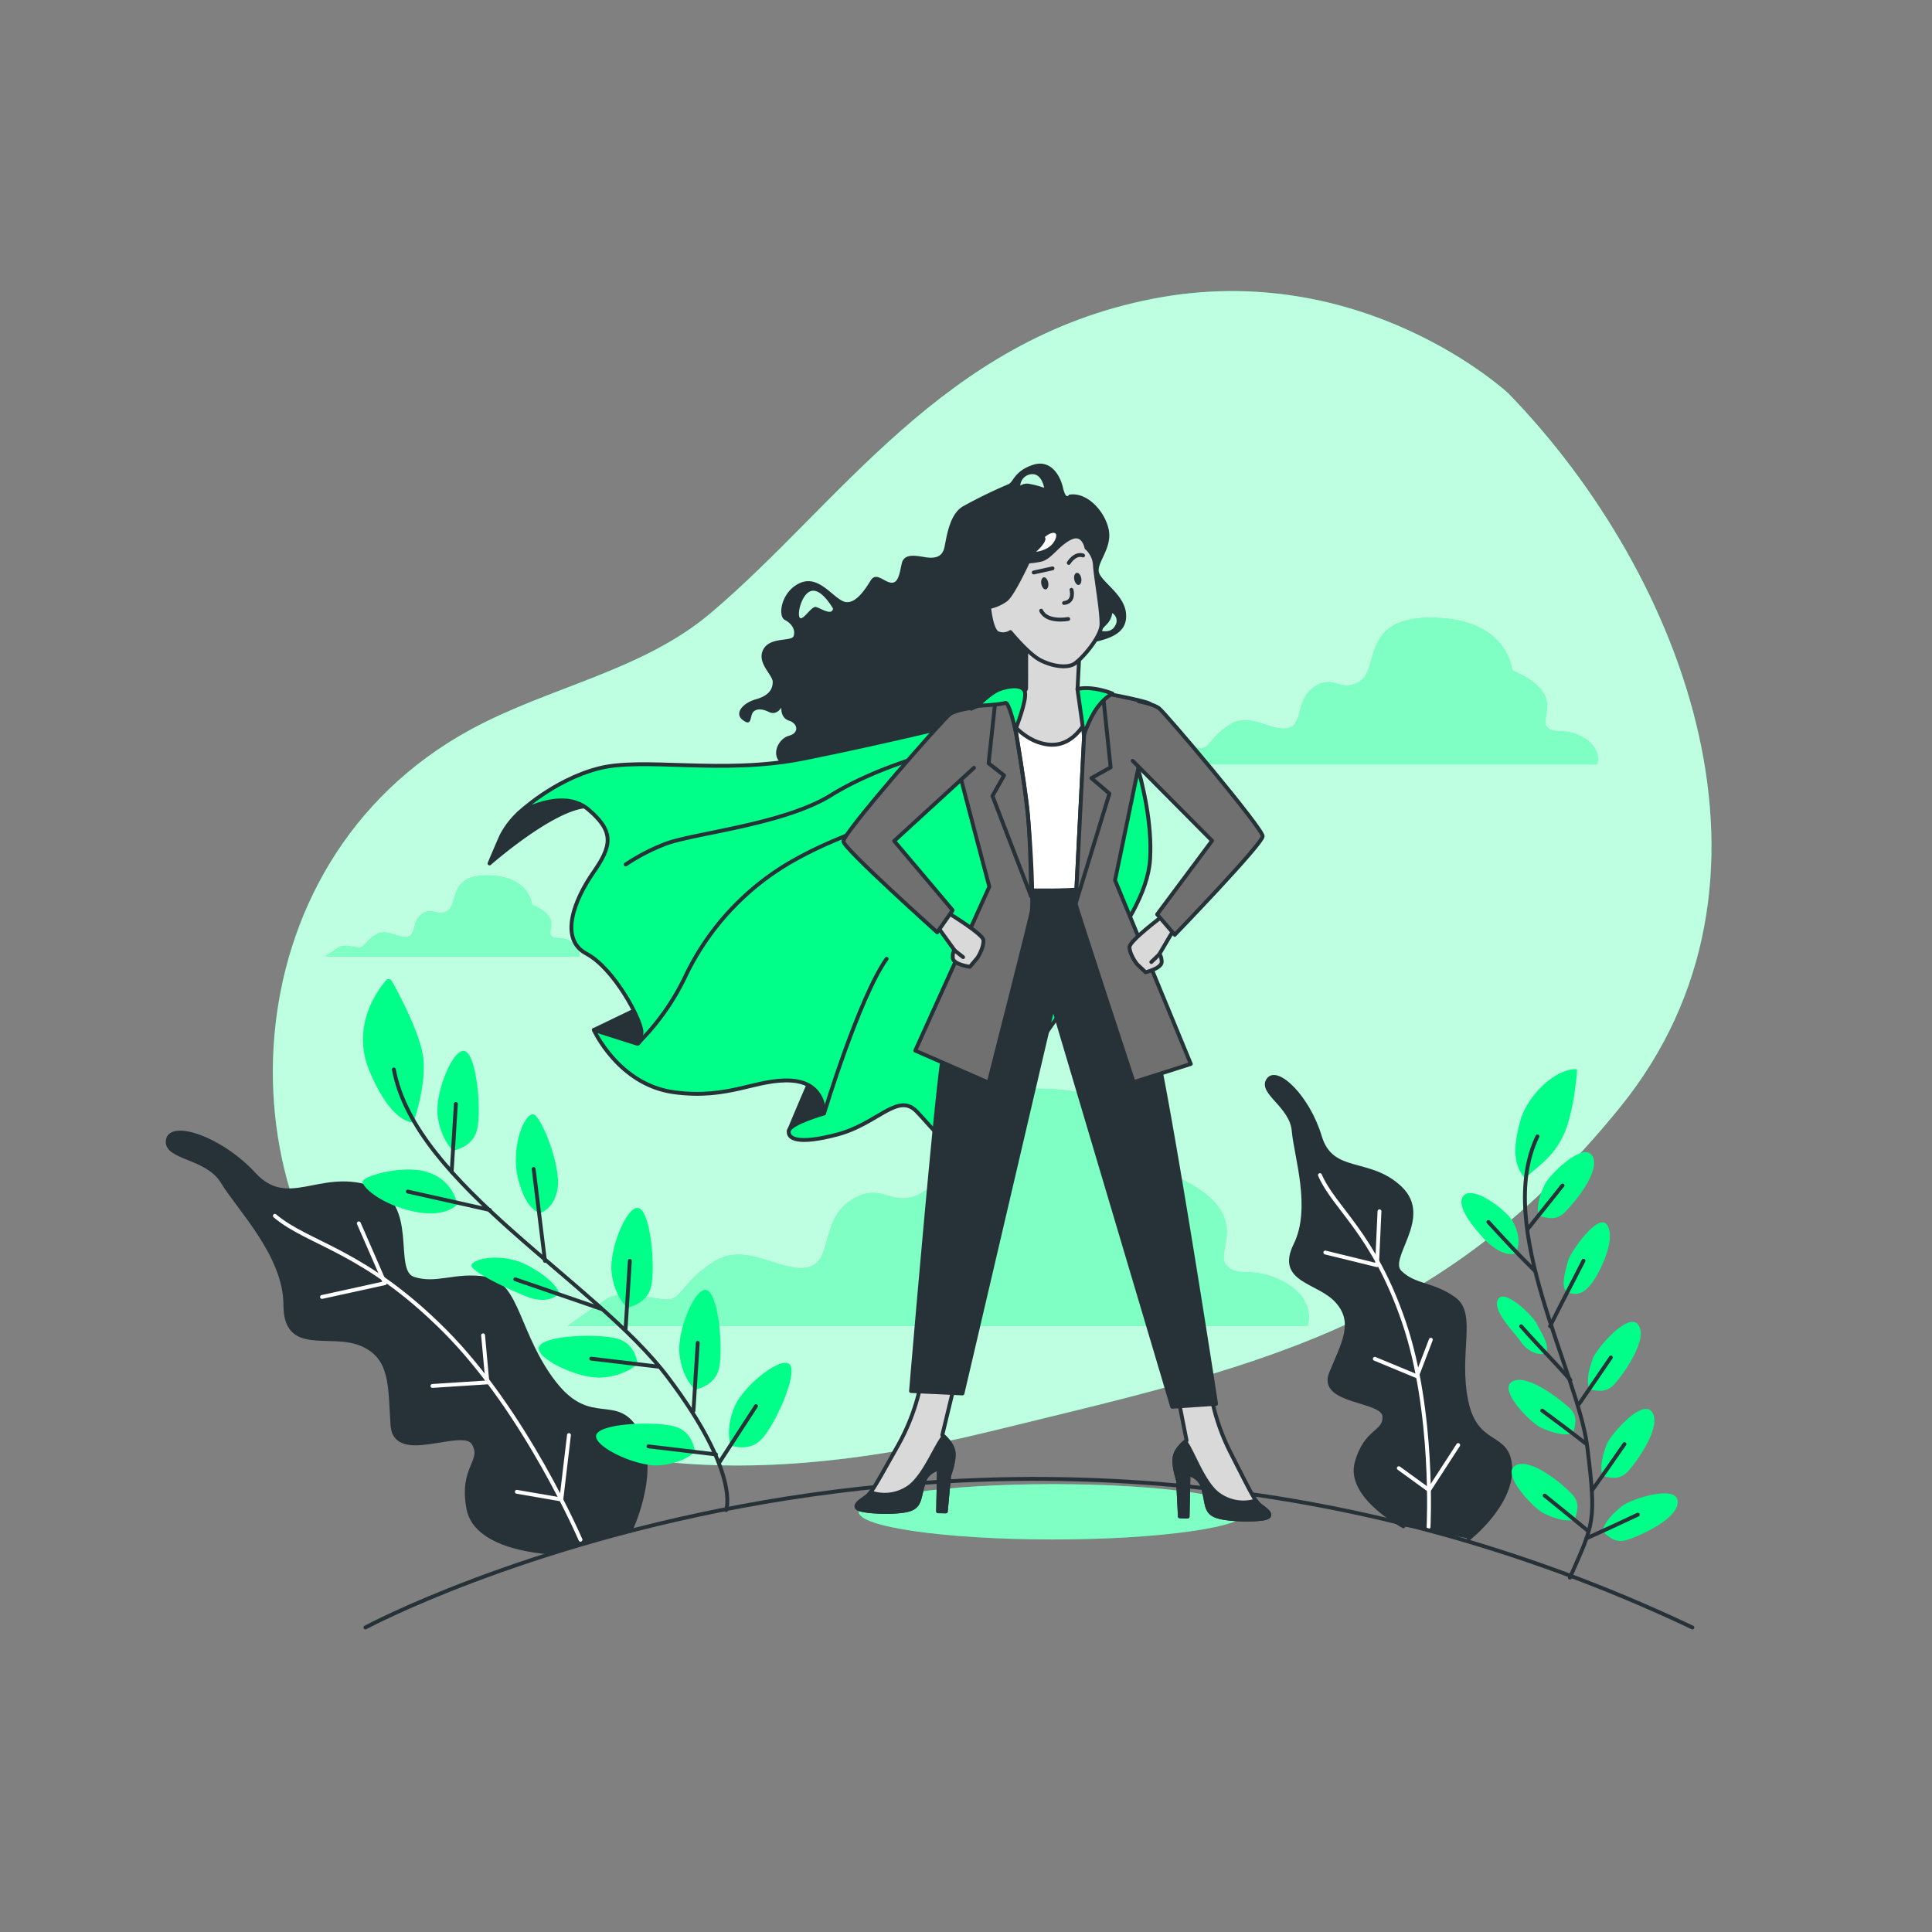 <svg xmlns="http://www.w3.org/2000/svg" viewBox="0 0 500 500"><rect x="0" y="0" width="500" height="500" fill="#808080" stroke="none"/><g id="freepik--background-simple--inject-16"><path d="M390.41,101.85s-37.51-35.09-92-24.54-81.14,53.22-114.63,81.48c-17.53,14.8-41.65,19-61.81,29.93-64.46,34.92-64.41,123.63-21.11,160.14,37.48,31.61,87.64,38.17,155.46,21.57s116.1-26,163-83.94S436.22,149.13,390.41,101.85Z" style="fill:#00FF88"></path><path d="M390.41,101.85s-37.51-35.09-92-24.54-81.14,53.22-114.63,81.48c-17.53,14.8-41.65,19-61.81,29.93-64.46,34.92-64.41,123.63-21.11,160.14,37.48,31.61,87.64,38.17,155.46,21.57s116.1-26,163-83.94S436.22,149.13,390.41,101.85Z" style="fill:#fff;opacity:0.75"></path></g><g id="freepik--Clouds--inject-16"><path d="M409.62,190.79c-5.15-2.81-7.5-.46-9.37-2.81s5.15-8.43-8.91-14.53c0,0-.93-13.12-20.15-13.59S357.13,173,352,176.27s-6.57-1.88-11.72,1.4-2.81,9.84-7,10.78-9.84-4.22-15-.94-5.15,6.1-7.5,6.1-7-1.88-9.84,0-6.09,4.21-6.09,4.21H413.37S414.78,193.61,409.62,190.79Z" style="fill:#00FF88"></path><g style="opacity:0.5"><path d="M409.62,190.79c-5.15-2.81-7.5-.46-9.37-2.81s5.15-8.43-8.91-14.53c0,0-.93-13.12-20.15-13.59S357.13,173,352,176.27s-6.57-1.88-11.72,1.4-2.81,9.84-7,10.78-9.84-4.22-15-.94-5.15,6.1-7.5,6.1-7-1.88-9.84,0-6.09,4.21-6.09,4.21H413.37S414.78,193.61,409.62,190.79Z" style="fill:#fff"></path></g><path d="M332.39,331.8c-8.33-4.55-12.12-.76-15.14-4.55s8.32-13.63-14.39-23.47c0,0-1.52-21.2-32.56-22s-22.72,21.2-31.05,26.5-10.6-3-18.92,2.28S215.78,326.5,209,328s-15.9-6.81-24.23-1.51-8.33,9.84-12.12,9.84-11.36-3-15.9,0-9.84,6.82-9.84,6.82H338.45S340.72,336.34,332.39,331.8Z" style="fill:#00FF88"></path><g style="opacity:0.5"><path d="M332.39,331.8c-8.33-4.55-12.12-.76-15.14-4.55s8.32-13.63-14.39-23.47c0,0-1.52-21.2-32.56-22s-22.72,21.2-31.05,26.5-10.6-3-18.92,2.28S215.78,326.5,209,328s-15.9-6.81-24.23-1.51-8.33,9.84-12.12,9.84-11.36-3-15.9,0-9.84,6.82-9.84,6.82H338.45S340.72,336.34,332.39,331.8Z" style="fill:#fff"></path></g><path d="M147.79,243.65c-2.85-1.56-4.15-.26-5.19-1.56s2.85-4.67-4.93-8c0,0-.52-7.27-11.16-7.53s-7.78,7.27-10.63,9.08-3.64-1-6.49.78-1.56,5.45-3.89,6-5.45-2.33-8.3-.52S94.34,245.2,93,245.2s-3.89-1-5.44,0-3.38,2.34-3.38,2.34h65.65S150.64,245.2,147.79,243.65Z" style="fill:#00FF88"></path><g style="opacity:0.5"><path d="M147.79,243.65c-2.85-1.56-4.15-.26-5.19-1.56s2.85-4.67-4.93-8c0,0-.52-7.27-11.16-7.53s-7.78,7.27-10.63,9.08-3.64-1-6.49.78-1.56,5.45-3.89,6-5.45-2.33-8.3-.52S94.34,245.2,93,245.2s-3.89-1-5.44,0-3.38,2.34-3.38,2.34h65.65S150.64,245.2,147.79,243.65Z" style="fill:#fff"></path></g></g><g id="freepik--Plants--inject-16"><path d="M163.11,396.19s7.4-15.28,2-25.42-12.17-.68-21.63-12.85-9.46-25.68-17.58-27-12.84,2-18.92,0,1.35-19.6-11.5-23.66-21,6.09-29.74-3.38-21.63-13.52-22.31-8.78,10.14,4.05,14.2,10.81,16.22,18.93,16.22,31.77,11.49,6.76,19.61,10.14,7.43,10.82,8.11,21,18.25,0,21,4.73-3.38,6.09-1.35,16.9,21.9,11.34,21.9,11.34" style="fill:#263238;stroke:#263238;stroke-linecap:round;stroke-linejoin:round"></path><path d="M150.23,398.48S136,365.36,115.08,344.4s-35.15-22.31-43.94-29.74" style="fill:none;stroke:#fff;stroke-linecap:round;stroke-linejoin:round"></path><polyline points="83.33 335.65 99.61 332.08 92.86 316.6" style="fill:none;stroke:#fff;stroke-linecap:round;stroke-linejoin:round"></polyline><polyline points="111.92 358.68 126.14 357.76 125.02 345.58" style="fill:none;stroke:#fff;stroke-linecap:round;stroke-linejoin:round"></polyline><polyline points="133.75 386.08 145.27 388.06 147.25 371.39" style="fill:none;stroke:#fff;stroke-linecap:round;stroke-linejoin:round"></polyline><path d="M107,290.45s-5.48.73-11.34-13.17c-4.82-11.45,1.76-20.66,4.24-23.57a.92.92,0,0,1,1.5.15c1.91,3.43,7.56,14.05,8.17,20.12C110.3,281.3,107,290.45,107,290.45Z" style="fill:#00FF88"></path><path d="M162.27,338.39s-3.3-2.92-4-9.14,4.39-18.3,7.32-16.47,4,15.37,2.93,20.12S162.27,338.39,162.27,338.39Z" style="fill:#00FF88"></path><path d="M179.84,359.62s-3.3-2.93-4-9.15,4.39-18.3,7.32-16.47,4,15.37,2.93,20.13S179.84,359.62,179.84,359.62Z" style="fill:#00FF88"></path><path d="M189.07,374.05s-1.43-4.17,1-9.95,12.82-13.77,14.47-10.74-4,15.36-7.34,19S189.07,374.05,189.07,374.05Z" style="fill:#00FF88"></path><path d="M165,353s-3.11,3.12-9.36,3.51-18-5.41-16-8.23,15.57-3.16,20.26-1.8S165,353,165,353Z" style="fill:#00FF88"></path><path d="M179.84,375.73s-3.11,3.12-9.36,3.5-18-5.4-16-8.22,15.57-3.16,20.26-1.8S179.84,375.73,179.84,375.73Z" style="fill:#00FF88"></path><path d="M139.94,313.87s-3.66,0-5.85-8.78,2.19-18.3,4.39-16.47,6.59,13.18,5.86,18.67S139.94,313.87,139.94,313.87Z" style="fill:#00FF88"></path><path d="M118.35,311.68a11,11,0,0,0-6.95-8.05c-6.23-2.57-17.57.73-17.57,2.19s4.76,5.86,13.17,7.69S118.35,311.68,118.35,311.68Z" style="fill:#00FF88"></path><path d="M144.7,334.73s-.36-2.92-7.68-7-15.43-1.69-15-.11,7.72,5.23,13.94,7.8S144.7,334.73,144.7,334.73Z" style="fill:#00FF88"></path><path d="M117.25,297.77s-3.29-2.93-4-9.15,4.39-18.3,7.32-16.47,4,15.37,2.92,20.13S117.25,297.77,117.25,297.77Z" style="fill:#00FF88"></path><path d="M187.93,390.81s3.74-9.35-15-34.27-65.43-49.85-71-79.76" style="fill:none;stroke:#263238;stroke-linecap:round;stroke-linejoin:round"></path><line x1="126.77" y1="313.14" x2="105.54" y2="308.38" style="fill:none;stroke:#263238;stroke-linecap:round;stroke-linejoin:round"></line><line x1="141.04" y1="326.32" x2="138.11" y2="302.53" style="fill:none;stroke:#263238;stroke-linecap:round;stroke-linejoin:round"></line><line x1="155.68" y1="338.76" x2="133.36" y2="331.08" style="fill:none;stroke:#263238;stroke-linecap:round;stroke-linejoin:round"></line><line x1="116.89" y1="303.26" x2="117.98" y2="285.69" style="fill:none;stroke:#263238;stroke-linecap:round;stroke-linejoin:round"></line><line x1="161.9" y1="343.88" x2="163" y2="326.32" style="fill:none;stroke:#263238;stroke-linecap:round;stroke-linejoin:round"></line><line x1="179.47" y1="365.11" x2="180.57" y2="347.54" style="fill:none;stroke:#263238;stroke-linecap:round;stroke-linejoin:round"></line><line x1="186.06" y1="378.65" x2="195.65" y2="363.89" style="fill:none;stroke:#263238;stroke-linecap:round;stroke-linejoin:round"></line><line x1="170.48" y1="353.7" x2="153" y2="351.62" style="fill:none;stroke:#263238;stroke-linecap:round;stroke-linejoin:round"></line><line x1="185.3" y1="376.4" x2="167.82" y2="374.32" style="fill:none;stroke:#263238;stroke-linecap:round;stroke-linejoin:round"></line><path d="M380.11,398.17s11.06-8.64,10.75-18.14-8.79-4.94-11.37-17.42,2.35-22.51-3.18-26.48-10.27-3.18-14-6.9,8.15-14.05.1-21.75-17.77-3.13-20.84-13.36-11.12-17.92-13.35-14.65,6.05,6.7,6.59,13.2,5.14,20,.45,29.49,6.06,9.21,10.85,14.68,1.57,10.74-1.63,18.51S358,362,358.27,366.5s-4.73,3.28-7.17,12.05S363.21,395,363.21,395" style="fill:#263238;stroke:#263238;stroke-linecap:round;stroke-linejoin:round"></path><path d="M369.71,395.17s1.55-29.75-6.36-52.95-17.94-29.37-21.75-38.1" style="fill:none;stroke:#fff;stroke-linecap:round;stroke-linejoin:round"></path><polyline points="342.99 324.15 356.37 327.43 357.01 313.48" style="fill:none;stroke:#fff;stroke-linecap:round;stroke-linejoin:round"></polyline><polyline points="355.8 351.66 366.69 356.17 370.3 346.72" style="fill:none;stroke:#fff;stroke-linecap:round;stroke-linejoin:round"></polyline><polyline points="362.01 379.96 369.83 385.63 377.38 373.98" style="fill:none;stroke:#fff;stroke-linecap:round;stroke-linejoin:round"></polyline><path d="M394.64,304.94c-3.49-4.1-2.72-9.05-1.18-14.94,1.26-4.86,7.21-12.44,13.64-13.28,1.08-.14,1.1,0,1,.81-.38,5.14-1.62,12.86-3.88,17.09C401.53,299.71,398.56,301.38,394.64,304.94Z" style="fill:#00FF88"></path><path d="M411.28,359.58c-.81-2.73.06-5.59,1-8.09s9.21-12.26,11.75-8.56-3.77,12.5-6,15.05S413.84,360,411.28,359.58Z" style="fill:#00FF88"></path><path d="M414.7,382c-.73-2.77.17-5.74,1.15-8.25s9.25-12,11.74-8.26-3.83,12.54-6.06,15.07S417.25,382.53,414.7,382Z" style="fill:#00FF88"></path><path d="M414.69,396.27c.78-2.79,3.08-4.88,5.2-6.57s14-5.64,14.29-1.16-9.61,8.84-12.82,9.9S416.66,398,414.69,396.27Z" style="fill:#00FF88"></path><path d="M407.12,371c-2.82.67-5.65-.38-8.14-1.43s-11.42-9.74-7.65-12S403.5,362,406,364.21,407.69,368.55,407.12,371Z" style="fill:#00FF88"></path><path d="M407.55,393.33c-2.82.56-5.65-.54-8.08-1.71s-11.17-10.16-7.29-12.35,12.11,4.76,14.45,7.16S408.24,390.83,407.55,393.33Z" style="fill:#00FF88"></path><path d="M405.91,334.53c-2.48-.89-.52-6.52-.05-8.36s7.95-12.92,10.16-9-2.12,12.34-4,14.83S408.39,335.42,405.91,334.53Z" style="fill:#00FF88"></path><path d="M392.27,324.41c1.37-2.8.65-6-.94-8.59s-9.78-9-12.44-6.48,3.13,9,4.92,11S389.19,325.28,392.27,324.41Z" style="fill:#00FF88"></path><path d="M400.12,350.29c1.05-2.43-1.57-5.84-2.42-7.73s-8.32-9.26-10-6.32,4.38,8.73,5.85,10.94S397.64,350.9,400.12,350.29Z" style="fill:#00FF88"></path><path d="M398.16,314.64c-.58-2.81.48-5.66,1.63-8.11s10-11.24,12.3-7.38-4.65,12.11-7,14.47S400.67,315.28,398.16,314.64Z" style="fill:#00FF88"></path><path d="M406.29,408.3c6.16-14,6.93-14.23,4.5-33.8s-24.23-56.92-12.9-80.41" style="fill:none;stroke:#263238;stroke-linecap:round;stroke-linejoin:round"></path><path d="M397.24,328.9c-4.18-4.07-8.12-8.35-12.05-12.65" style="fill:none;stroke:#263238;stroke-linecap:round;stroke-linejoin:round"></path><path d="M401.15,343.22c2.81-5.69,5.8-11.28,8.66-16.94" style="fill:none;stroke:#263238;stroke-linecap:round;stroke-linejoin:round"></path><path d="M406.42,357.14c-4.15-4.72-8.6-9.16-12.74-13.9" style="fill:none;stroke:#263238;stroke-linecap:round;stroke-linejoin:round"></path><path d="M395.31,318.15l9.07-11.35" style="fill:none;stroke:#263238;stroke-linecap:round;stroke-linejoin:round"></path><path d="M408.72,363.26c2.72-4,5.47-7.95,8.17-11.95" style="fill:none;stroke:#263238;stroke-linecap:round;stroke-linejoin:round"></path><path d="M412,385.73c2.87-4,5.64-8,8.41-12" style="fill:none;stroke:#263238;stroke-linecap:round;stroke-linejoin:round"></path><path d="M410.53,398.14q6.68-3,13.33-6.15" style="fill:none;stroke:#263238;stroke-linecap:round;stroke-linejoin:round"></path><path d="M410.68,373.79q-5.71-4.43-11.55-8.72" style="fill:none;stroke:#263238;stroke-linecap:round;stroke-linejoin:round"></path><path d="M411,396.22q-5.59-4.62-11.24-9.17" style="fill:none;stroke:#263238;stroke-linecap:round;stroke-linejoin:round"></path></g><g id="freepik--Floor--inject-16"><path d="M94.57,421.19s160.89-86.53,343.42,0" style="fill:none;stroke:#263238;stroke-linecap:round;stroke-linejoin:round"></path></g><g id="freepik--Character--inject-16"><path d="M322.81,391.25c0,3.95-22.52,7.16-50.3,7.16s-50.29-3.21-50.29-7.16,22.52-7.16,50.29-7.16S322.81,387.3,322.81,391.25Z" style="fill:#00FF88"></path><path d="M322.81,391.25c0,3.95-22.52,7.16-50.3,7.16s-50.29-3.21-50.29-7.16,22.52-7.16,50.29-7.16S322.81,387.3,322.81,391.25Z" style="fill:#fff;opacity:0.5"></path><path d="M282.8,166.26c5.27-1.12,9.12-2.82,8.6-7.65s-6.39-8.05-7-10.52,3.44-6.18,2.56-10.9-5.58-10-10.3-9.16c0,0-.78,1.56-1.55-1.79s-3.29-7.5-7.93-5.89c-4.87,1.69-4.87,4.52-6.3,5A122.69,122.69,0,0,0,249.29,131c-3.75,2.07-4.36,8.56-4.92,10.83s-2.35,2.81-5,2.36-5.42-.94-6,1.66-.88,5.1-2.72,4.95-3.9-2.88-5.32-.58-4.2,6.72-7.18,5.36-6.43-6.87-11.22-4.65-5.7,8.5-3.84,9.49,2.78,2.52,2.33,4.13-6.11.13-7.89,3.55,2.43,6.51,2.45,8.37-1,3.56-4.34,4.5-5.69,3.59-3.46,5.33,1.93-.35,2.48-1.6,2.29-1.47,4.31-.45,3.24-1.13,3.24-1.13-.29,2.66,2,3.39,2.66,3.17,0,3.89-4.5,4.47-2.51,6.68,5.14,3.59,10.46,2.14,16.79-10,24.17-5.64,20.59,4.24,27.08,2,8.17-9.09,13.28-10.23,3.75-4.09,2.89-7S277.53,167.38,282.8,166.26Zm3.71-4.78a4.89,4.89,0,0,0,1.33-2.81,2.28,2.28,0,0,1,.8,3.18c-1.05,2.19-3.79,1.38-3.79,1.38Zm-75.41-4.4c-1.15-.2-3.56,4-4.19,2.66s.81-6.63,3.39-6.86,5.29,4.64,5.29,4.64C215.25,159.49,212.25,157.28,211.1,157.08Zm55.56-31.8a3.2,3.2,0,0,0-2.61.4,3.14,3.14,0,0,1,3.56-2.94c2.13.37,2.61,3.5,2.61,3.5A22.75,22.75,0,0,0,266.66,125.28Z" style="fill:#263238"></path><path d="M153.71,266.55l14.9-7.18a14,14,0,0,1,.06,6c-.64,3.73-1.66,7.82-5,7.75S153.71,266.55,153.71,266.55Z" style="fill:#263238;stroke:#263238;stroke-linecap:round;stroke-linejoin:round"></path><path d="M204.18,292.62s5.51-13.32,6.67-15.35,9.59-2.6,8.14,4.29-6.2,10.52-9.21,11A18.43,18.43,0,0,1,204.18,292.62Z" style="fill:#263238;stroke:#263238;stroke-linecap:round;stroke-linejoin:round"></path><path d="M134.22,210.46a21.36,21.36,0,0,0-4.53,6c-1.38,3.15-3,7-3,7s16.19-14.24,25-14.81,11-.51,11-.51-10.92-5.09-16.75-3.53a37.65,37.65,0,0,0-11.14,5.56Z" style="fill:#263238;stroke:#263238;stroke-linecap:round;stroke-linejoin:round"></path><path d="M250.08,186.89s-21.12,5.23-42.21,9.45-41.33-.53-53.07,2.55-20.58,11.57-20.58,11.57,11.15-6.76,18-1,6.13,9.46,1.32,16.36-9,17.15-1.77,21,14.3,17.3,14.24,20.3-1.06,3-1.06,3l-11.27-3.57s6.38,14.14,20.67,16.11,21.41-3.55,30.4-3,8.49,8.51,8.49,8.51-8.72,2.49-9.09,4.48,2.25,3.71,12.65.93,15.57-11,20.46-5.9,7.79,9.83,13.13,9.94,8.79-6.15,15.46-21.68,30.76-36,31.8-53.67-8.83-39.87-8.83-39.87Z" style="fill:#00FF88;stroke:#263238;stroke-linecap:round;stroke-linejoin:round"></path><path d="M243.25,194.42S227.5,198.09,215,205.83s-36.55,9.9-43.28,12.76a51.91,51.91,0,0,0-9.78,5.13" style="fill:none;stroke:#263238;stroke-linecap:round;stroke-linejoin:round"></path><path d="M165,270.12a62,62,0,0,0,12.36-17.41,68.12,68.12,0,0,1,27-29.44c12.83-7.4,19.17-7.6,31-15.35" style="fill:none;stroke:#263238;stroke-linecap:round;stroke-linejoin:round"></path><path d="M213.27,288.14s9-29.82,16.18-40" style="fill:none;stroke:#263238;stroke-linecap:round;stroke-linejoin:round"></path><path d="M238.49,357.35a55.41,55.41,0,0,1-6.36,17.21c-5.2,9.22-6.59,11.86-7.94,12.83s-4.06,2.59-1.4,3.31,10,.87,12.67-.07,2.39-2.95,3.47-6.59a5.08,5.08,0,0,1,4.08-3.92l-.23,11,2,0,.86-9.32s1.41-3.63,1.13-6-2.91-4.4-2.91-4.4l3.29-13.6Z" style="fill:#d9d9d9;stroke:#263238;stroke-linecap:round;stroke-linejoin:round"></path><path d="M244.78,391.16l.86-9.32s1.41-3.63,1.13-6c-.22-1.82-1.84-3.46-2.56-4.1-2.17,2.7-4.82,9.78-8.63,12.86a10.9,10.9,0,0,1-9.7,1.8l-.55-.24a5.56,5.56,0,0,1-1.14,1.2c-1.35,1-4.06,2.59-1.4,3.31s10,.87,12.67-.07,2.39-2.95,3.47-6.59a5.08,5.08,0,0,1,4.08-3.92l-.23,11Z" style="fill:#263238;stroke:#263238;stroke-linecap:round;stroke-linejoin:round"></path><path d="M313.05,358.92a55.19,55.19,0,0,0,5.64,17.46c4.8,9.43,6.08,12.13,7.39,13.16s3.94,2.75,1.26,3.36-10,.45-12.65-.6-2.27-3.05-3.2-6.74a5.08,5.08,0,0,0-3.91-4.08l-.23,11-2-.05-.47-9.34s-1.26-3.69-.88-6,3.09-4.27,3.09-4.27l-2.71-13.73Z" style="fill:#d9d9d9;stroke:#263238;stroke-linecap:round;stroke-linejoin:round"></path><path d="M305.35,392.43l-.47-9.34s-1.26-3.69-.88-6c.3-1.8,2-3.37,2.74-4,2.05,2.8,4.4,10,8.07,13.22a10.9,10.9,0,0,0,9.62,2.2l.56-.21a5.5,5.5,0,0,0,1.09,1.25c1.31,1,3.94,2.75,1.26,3.36s-10,.45-12.65-.6-2.27-3.05-3.2-6.74a5.08,5.08,0,0,0-3.91-4.08l-.23,11Z" style="fill:#263238;stroke:#263238;stroke-linecap:round;stroke-linejoin:round"></path><path d="M259.64,230.06s-13.81,31.76-15.73,44.06S235.77,360,235.77,360l13.32.62L268.88,276l3.66-15.6,30.82,103.67,11.36-.76s-12-78.27-16.63-97a273.38,273.38,0,0,0-12.27-36.71Z" style="fill:#263238;stroke:#263238;stroke-linecap:round;stroke-linejoin:round"></path><path d="M265.56,161.72s.05,14.7,0,16.49S249,184.85,249,184.85l10.69,45.21s14,1.19,26.18-.52l8-48.22-15-3,.6-11.81S270,166.3,265.56,161.72Z" style="fill:#d9d9d9;stroke:#263238;stroke-linecap:round;stroke-linejoin:round"></path><path d="M284,179.35c-1.09,4.09-4.65,14.36-12.84,13.32-7.08-.9-11.4-7.88-12.92-10.82-4.46,1.59-9.31,3-9.31,3l10.69,45.21s14,1.19,26.18-.52l8-48.22Z" style="fill:#fff;stroke:#263238;stroke-linecap:round;stroke-linejoin:round"></path><path d="M261.24,179.56s4,21.77,5,34,1,20.63.78,22.24-11.15,44.39-11.15,44.39l-19-8.29,19.17-42.43s-11-41.27-10.93-42.71S261.24,179.56,261.24,179.56Z" style="fill:#707070;stroke:#263238;stroke-linecap:round;stroke-linejoin:round"></path><path d="M257.63,181.09l-1.78,16.45,4,3.14-3,5.31,10,26s-.09-12.73-.81-21.17-4.9-31.28-4.9-31.28Z" style="fill:none;stroke:#263238;stroke-linecap:round;stroke-linejoin:round"></path><path d="M281.16,178.54s-2.76,54.79-2.78,55.32,15,46.2,15,46.2l14.8-4.71-19.61-47.54s9.36-44.62,9.2-45.51S281.16,178.54,281.16,178.54Z" style="fill:#707070;stroke:#263238;stroke-linecap:round;stroke-linejoin:round"></path><polygon points="285.45 179.71 287.43 198.59 282.45 201.37 287.12 205.38 278.38 233.86 281.16 178.54 285.45 179.71" style="fill:#707070;stroke:#263238;stroke-linecap:round;stroke-linejoin:round"></polygon><path d="M281.18,141.77a4.29,4.29,0,0,0-.15-.56c-.35-1.08-1.39-3.25-4-2-3.37,1.6-5.28,5.23-7.79,5.68a22.48,22.48,0,0,1-3.18.43s-3.85,8.43-5.72,9.89a11.27,11.27,0,0,1-4.37,1.91s.54,5.85,2.19,6.72a3.53,3.53,0,0,0,3.34-.26s4.72,5.77,7.86,7.33,6.63,2,8.48,1,7.16-7,7.23-10.36-1.42-11.71-1.69-15A6.41,6.41,0,0,0,281.18,141.77Z" style="fill:#d9d9d9;stroke:#263238;stroke-linecap:round;stroke-linejoin:round"></path><path d="M270.39,139s.49.34-.2,1.5a11.22,11.22,0,0,1-2.05,2.29s3.34-.26,4.73-2.74S272.43,137.25,270.39,139Z" style="fill:#fff"></path><path d="M271.29,150.81c.15.86-.13,1.63-.63,1.72s-1-.54-1.17-1.4.13-1.63.63-1.72S271.14,150,271.29,150.81Z" style="fill:#263238"></path><path d="M279.83,149.66c.15.86-.14,1.63-.64,1.72s-1-.55-1.17-1.41.13-1.63.63-1.72S279.67,148.79,279.83,149.66Z" style="fill:#263238"></path><line x1="267.53" y1="148.16" x2="272.39" y2="147.09" style="fill:none;stroke:#263238;stroke-linecap:round;stroke-linejoin:round"></line><path d="M276.59,145.68s1.56-2.64,3.71-1.93" style="fill:none;stroke:#263238;stroke-linecap:round;stroke-linejoin:round"></path><path d="M276.45,160.19s-5.53,1.05-7-2.15" style="fill:none;stroke:#263238;stroke-linecap:round;stroke-linejoin:round"></path><path d="M277.3,152.65s.89,3.1-1.92,3.4" style="fill:none;stroke:#263238;stroke-linecap:round;stroke-linejoin:round"></path><path d="M300.72,237.2s-8.38,6.28-8.41,7.89,1.53,4,2.05,4.52,2.11,2,2.11,2,4.32-1,4.18-2.78S300,247,300,247l3.53-6Z" style="fill:#d9d9d9;stroke:#263238;stroke-linecap:round;stroke-linejoin:round"></path><line x1="299.97" y1="247.04" x2="297.96" y2="248.97" style="fill:none;stroke:#263238;stroke-linecap:round;stroke-linejoin:round"></line><path d="M293.14,196.9l20.54,20.68-14.21,19.06,4.55,5.29s22.72-23.54,22.76-25.51-25.31-32.07-26.9-33.18-5.16-1.73-5.16-1.73" style="fill:#707070;stroke:#263238;stroke-linecap:round;stroke-linejoin:round"></path><path d="M245.37,236.25s8.94,5.44,9.13,7-1.13,4.11-1.6,4.7S251,250.2,251,250.2s-4.39-.56-4.43-2.36.5-1.86.5-1.86L243,240.33Z" style="fill:#d9d9d9;stroke:#263238;stroke-linecap:round;stroke-linejoin:round"></path><line x1="247.06" y1="245.98" x2="249.25" y2="247.7" style="fill:none;stroke:#263238;stroke-linecap:round;stroke-linejoin:round"></line><path d="M252.06,198.72l-20.65,18.92,15.14,17.93-4,5.71s-24.06-21.56-24.29-23.52,26-31.93,27.65-33,5.23-1.5,5.23-1.5" style="fill:#707070;stroke:#263238;stroke-linecap:round;stroke-linejoin:round"></path><path d="M262.77,188.88s2.92-7.32,2.51-9.64-4.35-1.71-6.68-.83-5.63,4.27-5.63,4.27,6.24-.34,7.17-.78S262.56,188,262.77,188.88Z" style="fill:#00FF88;stroke:#263238;stroke-linecap:round;stroke-linejoin:round"></path><path d="M278.84,178.31l1.67,11.87s1.72-5,3.85-7.54a12.61,12.61,0,0,1,3.53-3.15S282.93,177.42,278.84,178.31Z" style="fill:#00FF88;stroke:#263238;stroke-linecap:round;stroke-linejoin:round"></path></g></svg>